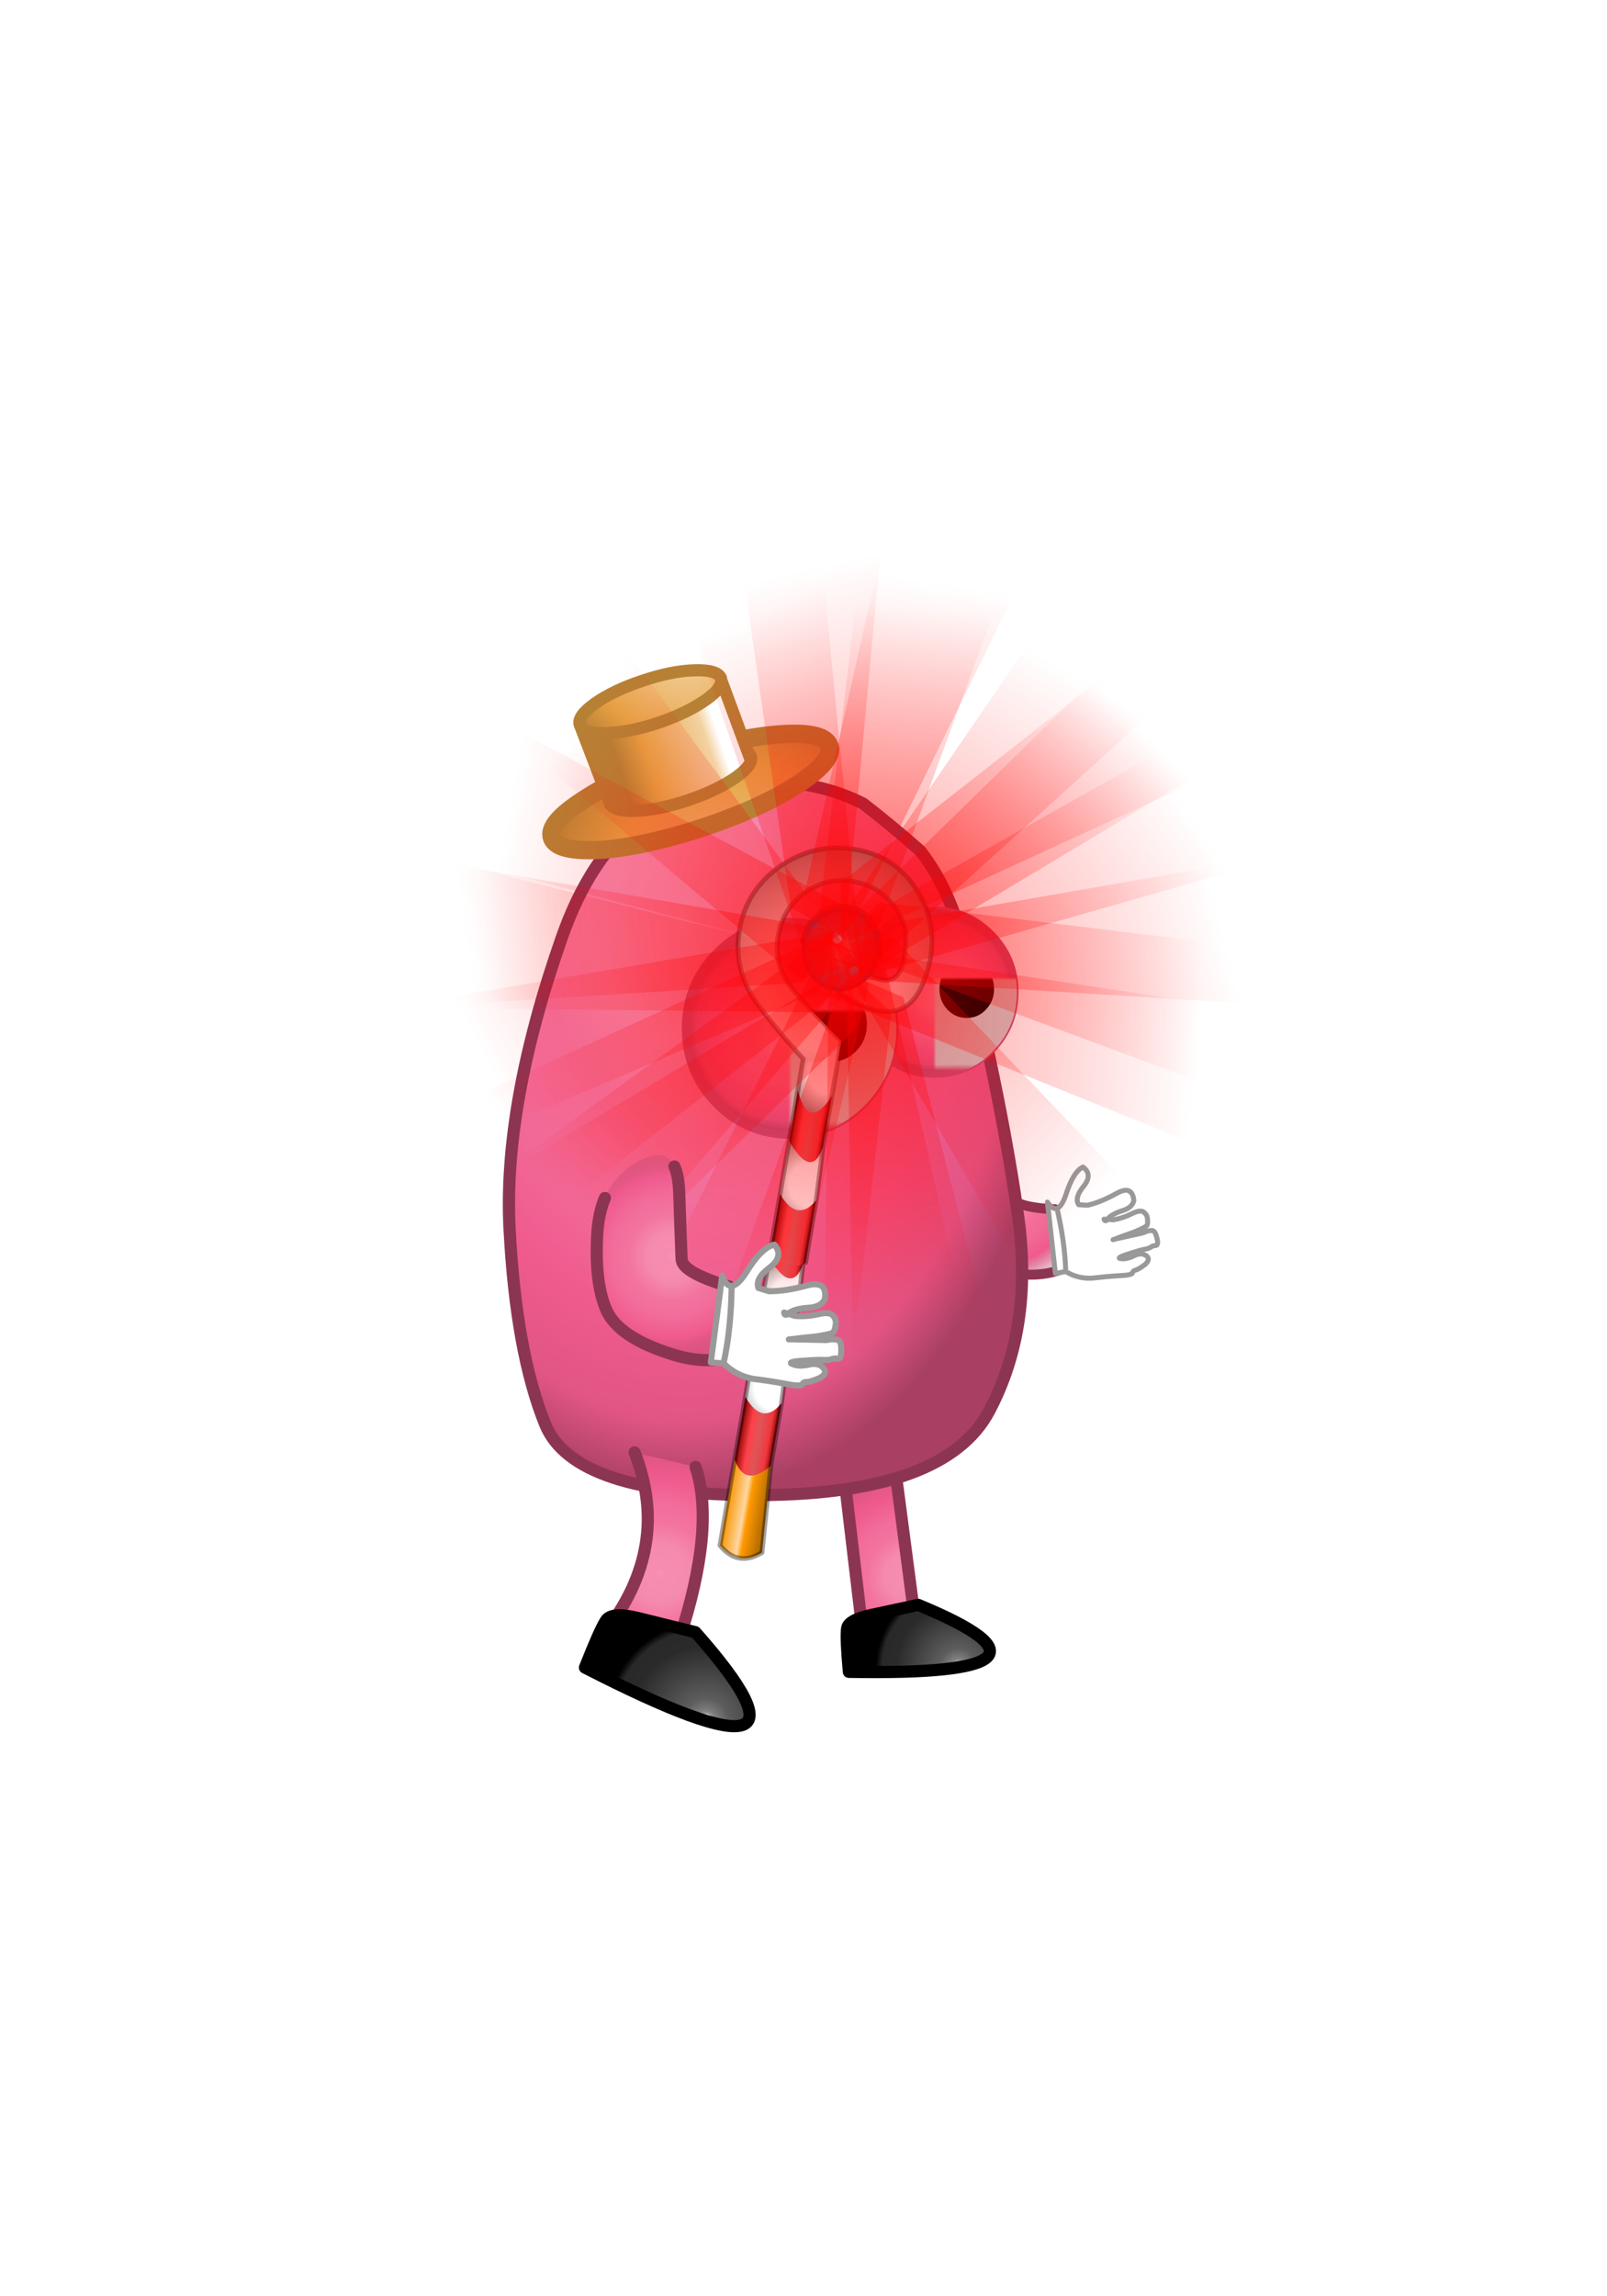 
<svg xmlns="http://www.w3.org/2000/svg" version="1.1" xmlns:xlink="http://www.w3.org/1999/xlink" preserveAspectRatio="none" x="0px" y="0px" width="140px" height="200px" viewBox="0 0 140 200">
<defs>
<radialGradient id="Gradient_1" gradientUnits="userSpaceOnUse" cx="0" cy="0" r="5.95" fx="0" fy="0" gradientTransform="matrix( 1, 0, 0, 1, 15.15,10.5) " spreadMethod="pad">
<stop  offset="0%" stop-color="#F693B5"/>

<stop  offset="4.314%" stop-color="#F68DB1"/>

<stop  offset="21.569%" stop-color="#F58AAF"/>

<stop  offset="38.039%" stop-color="#F3739F"/>

<stop  offset="51.373%" stop-color="#F26D9B"/>

<stop  offset="70.196%" stop-color="#F05B8E"/>

<stop  offset="87.451%" stop-color="#E15585"/>

<stop  offset="100%" stop-color="#A94064"/>
</radialGradient>

<radialGradient id="Gradient_2" gradientUnits="userSpaceOnUse" cx="0" cy="0" r="19" fx="0" fy="0" gradientTransform="matrix( 1, 0, 0, 1, -2.95,-1.3) " spreadMethod="pad">
<stop  offset="0%" stop-color="#F693B5"/>

<stop  offset="4.314%" stop-color="#F68DB1"/>

<stop  offset="21.569%" stop-color="#F58AAF"/>

<stop  offset="38.039%" stop-color="#F3739F"/>

<stop  offset="51.373%" stop-color="#F26D9B"/>

<stop  offset="70.196%" stop-color="#F05B8E"/>

<stop  offset="100%" stop-color="#A94064" stop-opacity="0"/>
</radialGradient>

<radialGradient id="Gradient_3" gradientUnits="userSpaceOnUse" cx="0" cy="0" r="18.375" fx="0" fy="0" gradientTransform="matrix( 0.966, -0.259, 0.259, 0.966, -1.2,0.6) " spreadMethod="pad">
<stop  offset="0%" stop-color="#F693B5"/>

<stop  offset="4.314%" stop-color="#F68DB1"/>

<stop  offset="21.569%" stop-color="#F58AAF"/>

<stop  offset="38.039%" stop-color="#F3739F"/>

<stop  offset="51.373%" stop-color="#F26D9B"/>

<stop  offset="70.196%" stop-color="#F05B8E"/>

<stop  offset="87.451%" stop-color="#E15585"/>

<stop  offset="100%" stop-color="#A94064"/>
</radialGradient>

<radialGradient id="Gradient_4" gradientUnits="userSpaceOnUse" cx="0" cy="0" r="13.547" fx="0" fy="0" gradientTransform="matrix( 0.966, -0.258, 0.258, 0.966, 7.1,15.35) " spreadMethod="pad">
<stop  offset="5.49%" stop-color="#FFFFFF"/>

<stop  offset="7.451%" stop-color="#969696"/>

<stop  offset="10.196%" stop-color="#7E7E7E"/>

<stop  offset="22.353%" stop-color="#5D5D5D"/>

<stop  offset="75.686%" stop-color="#2A2A2A"/>

<stop  offset="92.157%" stop-color="#292929"/>

<stop  offset="100%" stop-color="#000000"/>
</radialGradient>

<radialGradient id="Gradient_5" gradientUnits="userSpaceOnUse" cx="0" cy="0" r="63.188" fx="0" fy="0" gradientTransform="matrix( 1, 0, 0, 1.51, -13.1,-36.75) " spreadMethod="pad">
<stop  offset="0%" stop-color="#F693B5"/>

<stop  offset="4.314%" stop-color="#F68DB1"/>

<stop  offset="21.569%" stop-color="#F58AAF"/>

<stop  offset="38.039%" stop-color="#F3739F"/>

<stop  offset="51.373%" stop-color="#F26D9B"/>

<stop  offset="70.196%" stop-color="#F05B8E"/>

<stop  offset="87.451%" stop-color="#E15585"/>

<stop  offset="100%" stop-color="#A94064"/>
</radialGradient>

<radialGradient id="Gradient_6" gradientUnits="userSpaceOnUse" cx="0" cy="0" r="34.951" fx="0" fy="0" gradientTransform="matrix( 0.948, -0.319, 0.453, 1.192, 12.25,32.1) " spreadMethod="pad">
<stop  offset="0%" stop-color="#FFFFFF"/>

<stop  offset="12.941%" stop-color="#F3D1A0"/>

<stop  offset="72.157%" stop-color="#E7A343"/>

<stop  offset="100%" stop-color="#B78135"/>
</radialGradient>

<linearGradient id="Gradient_7" gradientUnits="userSpaceOnUse" x1="4.625" y1="-4.013" x2="-11.525" y2="1.413" spreadMethod="pad">
<stop  offset="0%" stop-color="#FFFFFF"/>

<stop  offset="12.941%" stop-color="#F3D1A0"/>

<stop  offset="72.157%" stop-color="#E7A343"/>

<stop  offset="100%" stop-color="#B78135"/>
</linearGradient>

<radialGradient id="Gradient_8" gradientUnits="userSpaceOnUse" cx="0" cy="0" r="21.685" fx="0" fy="0" gradientTransform="matrix( 0.948, -0.319, 0.453, 1.192, -2.25,-21) " spreadMethod="pad">
<stop  offset="0%" stop-color="#FFFFFF"/>

<stop  offset="12.941%" stop-color="#F3D1A0"/>

<stop  offset="72.157%" stop-color="#E7A343"/>

<stop  offset="100%" stop-color="#B78135"/>
</radialGradient>

<radialGradient id="Gradient_9" gradientUnits="userSpaceOnUse" cx="0" cy="0" r="22.1" fx="0" fy="0" gradientTransform="matrix( 1, 0, 0, 1, -1.7,-3.75) " spreadMethod="pad">
<stop  offset="0%" stop-color="#F693B5"/>

<stop  offset="4.314%" stop-color="#F68DB1"/>

<stop  offset="21.569%" stop-color="#F58AAF"/>

<stop  offset="38.039%" stop-color="#F3739F"/>

<stop  offset="51.373%" stop-color="#F26D9B"/>

<stop  offset="70.196%" stop-color="#F05B8E"/>

<stop  offset="87.451%" stop-color="#E15585"/>

<stop  offset="100%" stop-color="#A94064"/>
</radialGradient>

<radialGradient id="Gradient_10" gradientUnits="userSpaceOnUse" cx="0" cy="0" r="16.294" fx="0" fy="0" gradientTransform="matrix( 0.974, 0.229, -0.229, 0.974, 5.3,20.65) " spreadMethod="pad">
<stop  offset="5.49%" stop-color="#FFFFFF"/>

<stop  offset="7.451%" stop-color="#969696"/>

<stop  offset="10.196%" stop-color="#7E7E7E"/>

<stop  offset="22.353%" stop-color="#5D5D5D"/>

<stop  offset="75.686%" stop-color="#2A2A2A"/>

<stop  offset="92.157%" stop-color="#292929"/>

<stop  offset="100%" stop-color="#000000"/>
</radialGradient>

<radialGradient id="Gradient_11" gradientUnits="userSpaceOnUse" cx="0" cy="0" r="25.6" fx="0" fy="0" gradientTransform="matrix( 1, 0, 0, 1, 0,4.2) " spreadMethod="pad">
<stop  offset="0%" stop-color="#F693B5"/>

<stop  offset="4.314%" stop-color="#F68DB1"/>

<stop  offset="21.569%" stop-color="#F58AAF"/>

<stop  offset="38.039%" stop-color="#F3739F"/>

<stop  offset="51.373%" stop-color="#F26D9B"/>

<stop  offset="70.196%" stop-color="#F05B8E"/>

<stop  offset="87.451%" stop-color="#E15585"/>

<stop  offset="100%" stop-color="#A94064"/>
</radialGradient>

<linearGradient id="Gradient_12" gradientUnits="userSpaceOnUse" x1="-2.525" y1="48.6" x2="4.725" y2="48.6" spreadMethod="pad">
<stop  offset="0%" stop-color="#890000"/>

<stop  offset="29.412%" stop-color="#FF4148"/>

<stop  offset="52.941%" stop-color="#DE5559"/>

<stop  offset="81.961%" stop-color="#EF383E"/>

<stop  offset="100%" stop-color="#890000"/>
</linearGradient>

<linearGradient id="Gradient_13" gradientUnits="userSpaceOnUse" x1="-2.525" y1="43.6" x2="6.425" y2="43.6" spreadMethod="pad">
<stop  offset="0%" stop-color="#F99500"/>

<stop  offset="41.176%" stop-color="#FFD7A2"/>

<stop  offset="52.549%" stop-color="#FF9900"/>

<stop  offset="100%" stop-color="#A56300"/>
</linearGradient>

<linearGradient id="Gradient_14" gradientUnits="userSpaceOnUse" x1="-2.525" y1="86.85" x2="6.425" y2="86.85" spreadMethod="pad">
<stop  offset="0%" stop-color="#F99500"/>

<stop  offset="41.176%" stop-color="#FFD7A2"/>

<stop  offset="52.549%" stop-color="#FF9900"/>

<stop  offset="100%" stop-color="#A56300"/>
</linearGradient>

<linearGradient id="Gradient_15" gradientUnits="userSpaceOnUse" x1="-2.5" y1="71.45" x2="5.2" y2="71.45" spreadMethod="pad">
<stop  offset="0%" stop-color="#890000"/>

<stop  offset="29.412%" stop-color="#FF4148"/>

<stop  offset="52.941%" stop-color="#DE5559"/>

<stop  offset="81.961%" stop-color="#EF383E"/>

<stop  offset="100%" stop-color="#890000"/>
</linearGradient>

<radialGradient id="Gradient_16" gradientUnits="userSpaceOnUse" cx="0" cy="0" r="10.3" fx="0" fy="0" gradientTransform="matrix( 1, 0, 0, 1, 3.75,60.4) " spreadMethod="pad">
<stop  offset="46.275%" stop-color="#FFFFFF"/>

<stop  offset="100%" stop-color="#898989"/>
</radialGradient>

<linearGradient id="Gradient_17" gradientUnits="userSpaceOnUse" x1="-2.525" y1="30.1" x2="4.725" y2="30.1" spreadMethod="pad">
<stop  offset="0%" stop-color="#890000"/>

<stop  offset="29.412%" stop-color="#FF4148"/>

<stop  offset="52.941%" stop-color="#DE5559"/>

<stop  offset="81.961%" stop-color="#EF383E"/>

<stop  offset="100%" stop-color="#890000"/>
</linearGradient>

<linearGradient id="Gradient_18" gradientUnits="userSpaceOnUse" x1="-2.5" y1="52.95" x2="5.2" y2="52.95" spreadMethod="pad">
<stop  offset="0%" stop-color="#890000"/>

<stop  offset="29.412%" stop-color="#FF4148"/>

<stop  offset="52.941%" stop-color="#DE5559"/>

<stop  offset="81.961%" stop-color="#EF383E"/>

<stop  offset="100%" stop-color="#890000"/>
</linearGradient>

<radialGradient id="Gradient_19" gradientUnits="userSpaceOnUse" cx="0" cy="0" r="10.3" fx="0" fy="0" gradientTransform="matrix( 1, 0, 0, 1, 3.75,41.9) " spreadMethod="pad">
<stop  offset="46.275%" stop-color="#FFFFFF"/>

<stop  offset="100%" stop-color="#898989"/>
</radialGradient>

<linearGradient id="Gradient_20" gradientUnits="userSpaceOnUse" x1="-2.525" y1="5.35" x2="4.725" y2="5.35" spreadMethod="pad">
<stop  offset="0%" stop-color="#890000"/>

<stop  offset="29.412%" stop-color="#FF4148"/>

<stop  offset="52.941%" stop-color="#DE5559"/>

<stop  offset="81.961%" stop-color="#EF383E"/>

<stop  offset="100%" stop-color="#890000"/>
</linearGradient>

<linearGradient id="Gradient_21" gradientUnits="userSpaceOnUse" x1="-2.5" y1="28.2" x2="5.2" y2="28.2" spreadMethod="pad">
<stop  offset="0%" stop-color="#890000"/>

<stop  offset="29.412%" stop-color="#FF4148"/>

<stop  offset="52.941%" stop-color="#DE5559"/>

<stop  offset="81.961%" stop-color="#EF383E"/>

<stop  offset="100%" stop-color="#890000"/>
</linearGradient>

<radialGradient id="Gradient_22" gradientUnits="userSpaceOnUse" cx="0" cy="0" r="10.3" fx="0" fy="0" gradientTransform="matrix( 1, 0, 0, 1, 3.75,17.15) " spreadMethod="pad">
<stop  offset="46.275%" stop-color="#FFFFFF"/>

<stop  offset="100%" stop-color="#898989"/>
</radialGradient>

<radialGradient id="Gradient_23" gradientUnits="userSpaceOnUse" cx="0" cy="0" r="9.55" fx="0" fy="0" gradientTransform="matrix( 1, 0, 0, 1, 3.35,-6.65) " spreadMethod="pad">
<stop  offset="46.275%" stop-color="#FFFFFF"/>

<stop  offset="100%" stop-color="#898989"/>
</radialGradient>

<radialGradient id="Gradient_24" gradientUnits="userSpaceOnUse" cx="0" cy="0" r="29.45" fx="0" fy="0" gradientTransform="matrix( 1, 0, 0, 1, 0.45,-24.6) " spreadMethod="pad">
<stop  offset="46.275%" stop-color="#FFFFFF"/>

<stop  offset="100%" stop-color="#898989"/>
</radialGradient>

<radialGradient id="Gradient_25" gradientUnits="userSpaceOnUse" cx="0" cy="0" r="9.25" fx="0" fy="0" gradientTransform="matrix( 1, 0, 0, 1.085, 1.4,-32.5) " spreadMethod="pad">
<stop  offset="7.843%" stop-color="#FFFFFF"/>

<stop  offset="20.784%" stop-color="#B3DFEF"/>

<stop  offset="40.784%" stop-color="#41AFD7"/>

<stop  offset="76.471%" stop-color="#258CC5"/>

<stop  offset="81.569%" stop-color="#005DAD"/>
</radialGradient>

<linearGradient id="Gradient_26" gradientUnits="userSpaceOnUse" x1="26.45" y1="-75.263" x2="19.75" y2="14.663" spreadMethod="pad">
<stop  offset="0%" stop-color="#FF0000" stop-opacity="0"/>

<stop  offset="97.647%" stop-color="#FF0000" stop-opacity="0.498"/>
</linearGradient>

<linearGradient id="Gradient_27" gradientUnits="userSpaceOnUse" x1="1.775" y1="79.488" x2="-14.975" y2="-9.087" spreadMethod="pad">
<stop  offset="0%" stop-color="#FF0000" stop-opacity="0"/>

<stop  offset="97.647%" stop-color="#FF0000" stop-opacity="0.498"/>
</linearGradient>

<linearGradient id="Gradient_28" gradientUnits="userSpaceOnUse" x1="-9.288" y1="-77.412" x2="24.388" y2="6.212" spreadMethod="pad">
<stop  offset="0%" stop-color="#FF0000" stop-opacity="0"/>

<stop  offset="97.647%" stop-color="#FF0000" stop-opacity="0.498"/>
</linearGradient>

<linearGradient id="Gradient_29" gradientUnits="userSpaceOnUse" x1="71.15" y1="41.825" x2="-13.95" y2="12.075" spreadMethod="pad">
<stop  offset="0%" stop-color="#FF0000" stop-opacity="0"/>

<stop  offset="97.647%" stop-color="#FF0000" stop-opacity="0.498"/>
</linearGradient>

<linearGradient id="Gradient_30" gradientUnits="userSpaceOnUse" x1="-74.925" y1="5.813" x2="11.625" y2="-19.413" spreadMethod="pad">
<stop  offset="0%" stop-color="#FF0000" stop-opacity="0"/>

<stop  offset="97.647%" stop-color="#FF0000" stop-opacity="0.498"/>
</linearGradient>

<linearGradient id="Gradient_31" gradientUnits="userSpaceOnUse" x1="-43.963" y1="-62.425" x2="24.763" y2="-4.075" spreadMethod="pad">
<stop  offset="0%" stop-color="#FF0000" stop-opacity="0"/>

<stop  offset="97.647%" stop-color="#FF0000" stop-opacity="0.498"/>
</linearGradient>

<linearGradient id="Gradient_32" gradientUnits="userSpaceOnUse" x1="68.238" y1="-39.438" x2="7.663" y2="27.338" spreadMethod="pad">
<stop  offset="0%" stop-color="#FF0000" stop-opacity="0"/>

<stop  offset="97.647%" stop-color="#FF0000" stop-opacity="0.498"/>
</linearGradient>

<linearGradient id="Gradient_33" gradientUnits="userSpaceOnUse" x1="6.162" y1="-78.6" x2="22.938" y2="10" spreadMethod="pad">
<stop  offset="0%" stop-color="#FF0000" stop-opacity="0"/>

<stop  offset="97.647%" stop-color="#FF0000" stop-opacity="0.498"/>
</linearGradient>

<linearGradient id="Gradient_34" gradientUnits="userSpaceOnUse" x1="-66.488" y1="-35.375" x2="20.788" y2="-12.725" spreadMethod="pad">
<stop  offset="0%" stop-color="#FF0000" stop-opacity="0"/>

<stop  offset="97.647%" stop-color="#FF0000" stop-opacity="0.498"/>
</linearGradient>

<linearGradient id="Gradient_35" gradientUnits="userSpaceOnUse" x1="50.4" y1="-63.413" x2="14.1" y2="19.113" spreadMethod="pad">
<stop  offset="0%" stop-color="#FF0000" stop-opacity="0"/>

<stop  offset="97.647%" stop-color="#FF0000" stop-opacity="0.498"/>
</linearGradient>

<linearGradient id="Gradient_36" gradientUnits="userSpaceOnUse" x1="52.062" y1="62.95" x2="-16.963" y2="4.95" spreadMethod="pad">
<stop  offset="0%" stop-color="#FF0000" stop-opacity="0"/>

<stop  offset="97.647%" stop-color="#FF0000" stop-opacity="0.498"/>
</linearGradient>

<linearGradient id="Gradient_37" gradientUnits="userSpaceOnUse" x1="-53.488" y1="54.6" x2="-2.712" y2="-19.9" spreadMethod="pad">
<stop  offset="0%" stop-color="#FF0000" stop-opacity="0"/>

<stop  offset="97.647%" stop-color="#FF0000" stop-opacity="0.498"/>
</linearGradient>

<filter id="Filter_1" x="-20%" y="-20%" width="140%" height="140%" color-interpolation-filters="sRGB">
<feColorMatrix in="SourceGraphic" type="matrix" values="0.67 0 0 0 0 0 0.67 0 0 0 0 0 0.67 0 0 0 0 0 1 0" result="result1"/>
</filter>

<filter id="Filter_2" x="-20%" y="-20%" width="140%" height="140%" color-interpolation-filters="sRGB">
<feColorMatrix in="SourceGraphic" type="matrix" values="-0.08 0 0 0 -0.027 0 0.6 0 0 0.808 0 0 1 0 0.992 0 0 0 0.2 0" result="result1"/>
</filter>

<g id="____Personajes____Luly_Xtras_Brazoj1_0_Layer0_0_FILL">
<path fill="url(#Gradient_1)" stroke="none" d="
M 10 10.7
Q 10.1 11.05 10.35 11.3
L 9.95 9.8
Q 9.8 10.2 10 10.7 Z"/>

<path fill="url(#Gradient_2)" stroke="none" d="
M -16.4 -7.2
Q -16.65 -4.55 -15.9 -1.4 -13.9 6.75 -10.6 10.45 -7.3 14.1 1.9 14.1 6.95 14.1 10.55 12.05
L 10.35 11.3
Q 10.1 11.05 10 10.7 9.8 10.2 9.95 9.8
L 7.5 0.65
Q -0.65 0.75 -1.35 -1.35 -2.2 -3.7 -5 -11.75 -5.9 -14.3 -7 -15.55 -9.45 -18.2 -12.85 -14.7 -15.95 -11.55 -16.4 -7.2 Z"/>
</g>

<g id="____Personajes____Luly_Xtras_Brazoj1_0_Layer0_0_MEMBER_0_FILL">
<path fill="#FFFFFF" stroke="none" d="
M 10.35 13
L 10.35 12.95
Q 9.85 7.25 7.85 0.45 6.95 0.75 5.85 -0.7
L 8.3 13.5 10.35 13
M 12.55 -8.15
Q 10.65 -7.1 9.45 -2.35 8.8 0 7.85 0.45 9.85 7.25 10.35 12.95
L 10.35 13
Q 12.95 14.35 15.75 14 18.55 13.5 21.05 13.2 23.55 12.95 23.75 12.5 23.8 12 24.4 11.85 24.9 11.7 26.15 10.65 27.3 9.5 26.3 8.85 25.2 8.2 23.8 9.05 22.4 9.85 21.25 9.75 20.15 9.7 22.75 8.7 25.3 7.7 26.05 7.55 26.65 7.4 27.1 7.1 27.5 6.75 28.1 6.7 28.7 6.55 28.2 5.1 27.75 3.6 27.05 3.75 26.25 3.8 25.45 4.3
L 19.7 5.95 19.45 6.05 19.7 5.95
Q 21.35 5.2 23.6 4.25 25.95 3.1 26.1 2.75 26.25 2.3 26.1 1.45 26 0.6 25.25 0.15 24.55 -0.35 22.85 0.65 21.1 1.65 19.3 2.05
L 18.1 2.05
Q 17.65 2.65 17.4 2.05
L 18.1 2.05
Q 18.1 1.95 18.15 1.95 18.85 0.95 20.9 0.15 22.95 -0.6 23.15 -2.05 22.65 -5.2 19.65 -3.3 16.6 -1.35 13.95 -0.55
L 12.15 -0.55
Q 11.15 -1.9 12.95 -4.35 14.65 -6.8 12.55 -8.15 Z"/>
</g>

<g id="Interpol_Interpolaci_n_2_0_Layer0_0_FILL">
<path fill="url(#Gradient_3)" stroke="none" d="
M -3.7 -16.45
L -12.25 -16.4 -8.8 9.35 -0.25 7.05 -3.7 -16.45 Z"/>
</g>

<g id="Interpol_Interpolaci_n_2_0_Layer0_1_FILL">
<path fill="url(#Gradient_4)" stroke="none" d="
M -11.3 9.35
Q -11.5 10.85 -10.9 16.45 28.9 16.55 0.35 5.25 -3.75 6.2 -7.45 7.05 -11.2 7.95 -11.3 9.35 Z"/>
</g>

<g id="____Personajes____Luly_Xtras_CuerpoJ1_0_Layer0_0_FILL">
<path fill="url(#Gradient_5)" stroke="none" d="
M 15.95 -55.05
Q 9.6 -58.3 1.2 -58.8 -23.95 -60.25 -33.4 -32.75 -42.9 -5.3 -41.85 15 -40.8 35.25 -36.05 47.1 -31.35 58.9 -1 58.8 29.35 58.65 36.55 44.95 43.75 31.2 41.3 13.1 38.8 -5 32.55 -31.15 30.2 -40.95 25.25 -47.3 20.45 -51.55 15.95 -55.05 Z"/>
</g>

<g id="____Personajes____Luly_Xtras_GorroJ1_0_Layer0_0_MEMBER_0_FILL">
<path fill="url(#Gradient_6)" stroke="none" d="
M 22.65 -2.4
Q 21.75 -4.8 14.45 -4.25 7.2 -3.7 -2.15 -0.55 -11.6 2.6 -17.55 6.55 -23.55 10.45 -22.65 12.85 -21.75 15.2 -14.45 14.75 -7.2 14.15 2.25 11 11.6 7.85 17.55 3.95 23.55 -0.05 22.65 -2.4 Z"/>
</g>

<g id="____Personajes____Luly_Xtras_GorroJ1_0_Layer0_0_MEMBER_1_FILL">
<path fill="url(#Gradient_7)" stroke="none" d="
M 9.35 -1.3
L 4.95 -13.3
Q 5.25 -11.9 2.5 -9.95 -0.5 -7.8 -5.3 -6.15 -10.05 -4.55 -13.85 -4.45 -17.1 -4.35 -17.95 -5.4
L -13.35 6.7
Q -13.3 6.85 -13.25 7.05 -12.7 8.45 -9 8.35 -5.2 8.2 -0.45 6.6 4.35 4.95 7.35 2.85 9.6 1.25 9.85 0.05
L 9.35 -1.3 Z"/>

<path fill="url(#Gradient_8)" stroke="none" d="
M 4.95 -13.5
Q 4.4 -14.9 0.65 -14.8 -3.15 -14.7 -7.95 -13.05 -12.7 -11.45 -15.7 -9.3 -18.65 -7.15 -18.1 -5.75 -18.05 -5.6 -17.95 -5.4 -17.1 -4.35 -13.85 -4.45 -10.05 -4.55 -5.3 -6.15 -0.5 -7.8 2.5 -9.95 5.25 -11.9 4.95 -13.3 4.95 -13.4 4.95 -13.5 Z"/>
</g>

<g id="____Personajes____Luly_Xtras_Piernaj1_0_Layer0_0_FILL">
<path fill="url(#Gradient_9)" stroke="none" d="
M 1.2 7.25
Q 7.614 -11.085 4.5 -21.15
L -5.5 -23.75
Q 0.3 -8.053 -11.05 5.85
L 1.2 7.25 Z"/>
</g>

<g id="____Personajes____Luly_Xtras_Piernaj1_0_Layer0_1_FILL">
<path fill="url(#Gradient_10)" stroke="none" d="
M -10.8 3.85
Q -11.8 5.3 -14.4 11.5 27.8 34.25 3.9 6.05 -1 4.75 -5.4 3.55 -9.85 2.35 -10.8 3.85 Z"/>
</g>

<g id="____Personajes____Luly_Xtras_Ojo_8_Layer2_0_FILL">
<path fill="url(#Gradient_11)" stroke="none" d="
M 17.65 -13.8
Q 10.35 -21.3 0 -21.3 -10.35 -21.3 -17.7 -13.8 -25 -6.35 -25 4.2 -25 14.75 -17.7 22.25 -10.35 29.7 0 29.7 10.35 29.7 17.65 22.25 25 14.75 25 4.2 25 -6.35 17.65 -13.8 Z"/>
</g>

<g id="Mask_Mask_____Personajes____Luly_Xtras_Mascara_0_Layer0_0_FILL">
<path fill="#FFFFFF" stroke="none" d="
M -43.65 -20.4
L -43.65 20.35 43.7 20.35 43.7 -20.4 -43.65 -20.4 Z"/>
</g>

<g id="____Personajes____Luly_Xtras_Ojo_8_Layer1_0_FILL">
<path fill="#CCCCCC" stroke="none" d="
M 17.65 -13.8
Q 10.35 -21.3 0 -21.3 -10.35 -21.3 -17.7 -13.8 -25 -6.35 -25 4.2 -25 14.75 -17.7 22.25 -10.35 29.7 0 29.7 10.35 29.7 17.65 22.25 25 14.75 25 4.2 25 -6.35 17.65 -13.8 Z"/>
</g>

<g id="____Personajes____Luly_Xtras_Ojo_8_Layer1_1_FILL">
<path fill="#000000" stroke="none" d="
M 17.7 -4.9
Q 14.5 -8.3 9.95 -8.3 5.4 -8.3 2.15 -4.9 -1.05 -1.55 -1.05 3.2 -1.05 7.95 2.15 11.35 5.4 14.7 9.95 14.7 14.5 14.7 17.7 11.35 20.95 7.95 20.95 3.2 20.95 -1.55 17.7 -4.9 Z"/>
</g>

<g id="Arma1_6_Layer2_0_FILL">
<path fill="url(#Gradient_12)" stroke="none" d="
M -2 52.8
Q -1.3 53.8 -0.55 54.3 3.55 58.05 4.65 52.8
L -2 52.8 Z"/>

<path fill="url(#Gradient_13)" stroke="none" d="
M -2.5 33.5
L -2.5 34.3 -2 34.3
Q -2.257 33.936 -2.5 33.5 Z"/>

<path fill="url(#Gradient_14)" stroke="none" d="
M 5.2 76.75
Q 4.525 77.564 3.85 78.15 0.145 81.486 -2.5 76.75
L -2.5 95.05
Q 1.95 98.95 6.45 95.05
L 5.2 76.75 Z"/>

<path fill="url(#Gradient_15)" stroke="none" d="
M 5.2 63.45
Q 5.15 63.55 5.1 63.6 2.05 68.75 -2.35 63.6 -2.45 63.55 -2.5 63.45
L -2.5 76.75
Q 0.145 81.486 3.85 78.15 4.525 77.564 5.2 76.75
L 5.2 63.45 Z"/>

<path fill="url(#Gradient_16)" stroke="none" d="
M 4.75 52.8
L 4.65 52.8
Q 3.55 58.05 -0.55 54.3 -1.3 53.8 -2 52.8
L -2.5 52.8 -2.5 63.45
Q -2.45 63.55 -2.35 63.6 2.05 68.75 5.1 63.6 5.15 63.55 5.2 63.45
L 5 58.5 4.75 52.8 Z"/>

<path fill="url(#Gradient_17)" stroke="none" d="
M 4.65 34.3
L 4.45 34.3 -2 34.3
Q -1.311 35.305 -0.55 35.8 3.536 39.527 4.65 34.3 Z"/>

<path fill="url(#Gradient_18)" stroke="none" d="
M 5.2 44.95
Q 5.15 45.05 5.1 45.1 5.059 45.17 5 45.25 1.99 50.18 -2.35 45.1 -2.45 45.05 -2.5 44.95
L -2.5 52.8 -2 52.8 4.65 52.8 4.75 52.8 5 58.5
Q 5.095 58.377 5.2 58.25
L 5.2 44.95 Z"/>

<path fill="url(#Gradient_19)" stroke="none" d="
M 5.2 44.95
L 4.75 34.3 4.65 34.3
Q 3.536 39.527 -0.55 35.8 -1.311 35.305 -2 34.3
L -2.5 34.3 -2.5 44.95
Q -2.45 45.05 -2.35 45.1 1.99 50.18 5 45.25 5.059 45.17 5.1 45.1 5.15 45.05 5.2 44.95 Z"/>

<path fill="url(#Gradient_20)" stroke="none" d="
M 4.6 9.55
Q 4.674 9.264 4.7 8.95
L 4.75 -1.9
Q 1.125 6.297 -2.5 -1.9
L -2.5 8.95
Q -2.24 9.264 -2 9.55 3.339 15.629 4.6 9.55 Z"/>

<path fill="url(#Gradient_21)" stroke="none" d="
M 5.15 20.2
Q 5.132 20.276 5.1 20.35 2.071 25.519 -2.4 20.35 -2.436 20.276 -2.5 20.2
L -2.5 33.5
Q -2.257 33.936 -2 34.3
L 4.45 34.3
Q 4.838 33.934 5.2 33.5
L 5.15 20.2 Z"/>

<path fill="url(#Gradient_22)" stroke="none" d="
M 5.15 20.2
L 4.7 8.95
Q 4.674 9.264 4.6 9.55 3.339 15.629 -2 9.55 -2.24 9.264 -2.5 8.95
L -2.5 20.2
Q -2.436 20.276 -2.4 20.35 2.071 25.519 5.1 20.35 5.132 20.276 5.15 20.2 Z"/>

<path fill="url(#Gradient_23)" stroke="none" d="
M 4.75 -1.9
L 4.75 -13.55
Q 2.263 -7.31 -2.5 -8.55
L -2.5 -1.9
Q 1.125 6.297 4.75 -1.9 Z"/>

<path fill="url(#Gradient_24)" stroke="none" d="
M 11.3 -43
Q 13.15 -41.1 14.15 -38.85 16.6 -26.7 10.1 -27.75 9.232 -27.897 8.45 -28.1 8.355 -27.919 8.25 -27.75 7.75 -27 7.15 -26.35 5.129 -24.105 2.3 -23.8 4.501 -22.626 7.55 -21.8 17.7 -19.05 19.7 -28.9 21.75 -38.8 16.15 -46.1 10.55 -53.45 1.65 -53.7 -7.3 -54 -13.8 -47.85 -20.25 -41.7 -20.25 -33 -20.25 -24.3 -13.8 -18.15 -8.9 -13.5 -2.5 -8.55 2.263 -7.31 4.75 -13.55 -5.95 -21.25 -8.05 -23.4 -12.05 -27.45 -12.05 -33.2 -12.05 -38.95 -8.05 -43 -4.05 -47.05 1.6 -47.05 7.25 -47.05 11.3 -43 Z"/>
</g>

<g id="Arma1_6_Layer1_0_FILL">
<path fill="url(#Gradient_25)" stroke="none" d="
M 9.55 -32.7
Q 9.55 -32.801 9.55 -32.9 9.415 -36.246 7.15 -38.7 4.8 -41.25 1.4 -41.25 -2 -41.25 -4.4 -38.7 -6.619 -36.246 -6.75 -32.9 -6.75 -32.8 -6.75 -32.7 -6.75 -32.6 -6.75 -32.5 -6.75 -28.9 -4.4 -26.35 -2 -23.75 1.4 -23.75 1.55 -23.75 1.65 -23.75 1.981 -23.76 2.3 -23.8 5.129 -24.105 7.15 -26.35 7.75 -27 8.25 -27.75 8.355 -27.919 8.45 -28.1 9.55 -30.063 9.55 -32.5 9.55 -32.602 9.55 -32.7 Z"/>
</g>

<g id="Inrerruptor_Luz_Roja_0_Layer0_0_FILL">
<path fill="url(#Gradient_26)" stroke="none" d="
M 54.85 -120.95
L 15 -130.75 -3.6 -8.6 5.45 0.8 54.85 -120.95 Z"/>
</g>

<g id="Inrerruptor_Luz_Roja_0_Layer0_1_FILL">
<path fill="url(#Gradient_27)" stroke="none" d="
M 13.5 7.35
L 2.35 0.6 -13.85 131 27.15 130.1 13.5 7.35 Z"/>
</g>

<g id="Inrerruptor_Luz_Roja_0_Layer0_2_FILL">
<path fill="url(#Gradient_28)" stroke="none" d="
M -4 -131
L -44 -122.15 -6.75 -4.4 5.5 0.05 -4 -131 Z"/>
</g>

<g id="Inrerruptor_Luz_Roja_0_Layer0_3_FILL">
<path fill="url(#Gradient_29)" stroke="none" d="
M 108 81.1
L 127.7 45.15 14.55 -4.35 3.15 1.9 108 81.1 Z"/>
</g>

<g id="Inrerruptor_Luz_Roja_0_Layer0_4_FILL">
<path fill="url(#Gradient_30)" stroke="none" d="
M 3.65 -1.15
L -127.7 -4.7 -122.85 36.05 -2.05 10.6 3.65 -1.15 Z"/>
</g>

<g id="Inrerruptor_Luz_Roja_0_Layer0_5_FILL">
<path fill="url(#Gradient_31)" stroke="none" d="
M -64.3 -112.25
L -95.55 -85.8 -7.8 1.15 5.1 -0.6 -64.3 -112.25 Z"/>
</g>

<g id="Inrerruptor_Luz_Roja_0_Layer0_6_FILL">
<path fill="url(#Gradient_32)" stroke="none" d="
M 118.75 -58
L 93.35 -90.2 3.65 -5.3 4.95 7.65 118.75 -58 Z"/>
</g>

<g id="Inrerruptor_Luz_Roja_0_Layer0_7_FILL">
<path fill="url(#Gradient_33)" stroke="none" d="
M -19.25 -129.2
L -5.6 -6.45 5.55 0.3 21.75 -130.1 -19.25 -129.2 Z"/>
</g>

<g id="Inrerruptor_Luz_Roja_0_Layer0_8_FILL">
<path fill="url(#Gradient_34)" stroke="none" d="
M -106.4 -71.45
L -123.1 -33.95 -6.3 6.1 4.55 -1.1 -106.4 -71.45 Z"/>
</g>

<g id="Inrerruptor_Luz_Roja_0_Layer0_9_FILL">
<path fill="url(#Gradient_35)" stroke="none" d="
M 92.45 -97.05
L 58.15 -119.5 -0.1 -10.6 5.3 1.3 92.45 -97.05 Z"/>
</g>

<g id="Inrerruptor_Luz_Roja_0_Layer0_10_FILL">
<path fill="url(#Gradient_36)" stroke="none" d="
M 72.6 112.7
L 103.8 86.1 15.55 -0.35 2.65 1.5 72.6 112.7 Z"/>
</g>

<g id="Inrerruptor_Luz_Roja_0_Layer0_11_FILL">
<path fill="url(#Gradient_37)" stroke="none" d="
M -101 80.05
L -71.35 108.4 5.8 11.95 2.65 -0.7 -101 80.05 Z"/>
</g>

<g id="Layer0_7_FILL">
<path fill="#CCCCCC" fill-opacity="0" stroke="none" d="
M -64.15 -103.95
L -64.15 90.65 68.55 90.65 68.55 -103.95 -64.15 -103.95 Z"/>
</g>

<path id="____Personajes____Luly_Xtras_Brazoj1_0_Layer0_0_1_STROKES" stroke="#8C3553" stroke-width="2" stroke-linejoin="round" stroke-linecap="round" fill="none" d="
M 10.55 12.05
Q 6.95 14.1 1.9 14.1 -7.3 14.1 -10.6 10.45 -13.9 6.75 -15.9 -1.4 -16.65 -4.55 -16.4 -7.2
M -7 -15.55
Q -5.9 -14.3 -5 -11.75 -2.2 -3.7 -1.35 -1.35 -0.65 0.75 7.5 0.65"/>

<path id="____Personajes____Luly_Xtras_Brazoj1_0_Layer0_0_MEMBER_0_1_STROKES" stroke="#999999" stroke-width="1" stroke-linejoin="round" stroke-linecap="round" fill="none" d="
M 7.85 0.45
Q 8.8 0 9.45 -2.35 10.65 -7.1 12.55 -8.15 14.65 -6.8 12.95 -4.35 11.15 -1.9 12.15 -0.55
L 13.95 -0.55
Q 16.6 -1.35 19.65 -3.3 22.65 -5.2 23.15 -2.05 22.95 -0.6 20.9 0.15 18.85 0.95 18.15 1.95 18.1 1.95 18.1 2.05
L 19.3 2.05
Q 21.1 1.65 22.85 0.65 24.55 -0.35 25.25 0.15 26 0.6 26.1 1.45 26.25 2.3 26.1 2.75 25.95 3.1 23.6 4.25 21.35 5.2 19.7 5.95
L 25.45 4.3
Q 26.25 3.8 27.05 3.75 27.75 3.6 28.2 5.1 28.7 6.55 28.1 6.7 27.5 6.75 27.1 7.1 26.65 7.4 26.05 7.55 25.3 7.7 22.75 8.7 20.15 9.7 21.25 9.75 22.4 9.85 23.8 9.05 25.2 8.2 26.3 8.85 27.3 9.5 26.15 10.65 24.9 11.7 24.4 11.85 23.8 12 23.75 12.5 23.55 12.95 21.05 13.2 18.55 13.5 15.75 14 12.95 14.35 10.35 13
L 8.3 13.5 5.85 -0.7
Q 6.95 0.75 7.85 0.45 9.85 7.25 10.35 12.95
L 10.35 13
M 17.4 2.05
Q 17.65 2.65 18.1 2.05
L 17.4 2.05 Z
M 19.7 5.95
L 19.45 6.05"/>

<path id="Interpol_Interpolaci_n_2_0_Layer0_0_1_STROKES" stroke="#8C3553" stroke-width="2" stroke-linejoin="round" stroke-linecap="round" fill="none" d="
M -3.7 -16.45
L -0.25 7.05
M -12.25 -16.4
L -8.8 9.35"/>

<path id="Interpol_Interpolaci_n_2_0_Layer0_1_1_STROKES" stroke="#000000" stroke-width="2" stroke-linejoin="round" stroke-linecap="round" fill="none" d="
M -10.9 16.45
Q -11.5 10.85 -11.3 9.35 -11.2 7.95 -7.45 7.05 -3.75 6.2 0.35 5.25 28.9 16.55 -10.9 16.45 Z"/>

<path id="____Personajes____Luly_Xtras_CuerpoJ1_0_Layer0_0_1_STROKES" stroke="#8C3553" stroke-width="2" stroke-linejoin="round" stroke-linecap="round" fill="none" d="
M 41.3 13.1
Q 43.75 31.2 36.55 44.95 29.35 58.65 -1 58.8 -31.35 58.9 -36.05 47.1 -40.8 35.25 -41.85 15 -42.9 -5.3 -33.4 -32.75 -23.95 -60.25 1.2 -58.8 9.6 -58.3 15.95 -55.05 20.45 -51.55 25.25 -47.3 30.2 -40.95 32.55 -31.15 38.8 -5 41.3 13.1 Z"/>

<path id="____Personajes____Luly_Xtras_GorroJ1_0_Layer0_0_MEMBER_0_1_STROKES" stroke="#B78135" stroke-width="3" stroke-linejoin="round" stroke-linecap="round" fill="none" d="
M 22.65 -2.4
Q 23.55 -0.05 17.55 3.95 11.6 7.85 2.25 11 -7.2 14.15 -14.45 14.75 -21.75 15.2 -22.65 12.85 -23.55 10.45 -17.55 6.55 -11.6 2.6 -2.15 -0.55 7.2 -3.7 14.45 -4.25 21.75 -4.8 22.65 -2.4 Z"/>

<path id="____Personajes____Luly_Xtras_GorroJ1_0_Layer0_0_MEMBER_1_1_STROKES" stroke="#B78135" stroke-width="2" stroke-linejoin="round" stroke-linecap="round" fill="none" d="
M -17.95 -5.4
Q -18.05 -5.6 -18.1 -5.75 -18.65 -7.15 -15.7 -9.3 -12.7 -11.45 -7.95 -13.05 -3.15 -14.7 0.65 -14.8 4.4 -14.9 4.95 -13.5 4.95 -13.4 4.95 -13.3
L 9.35 -1.3
Q 9.65 -1.05 9.8 -0.7 9.95 -0.35 9.85 0.05 9.6 1.25 7.35 2.85 4.35 4.95 -0.45 6.6 -5.2 8.2 -9 8.35 -12.7 8.45 -13.25 7.05 -13.3 6.85 -13.35 6.7
L -17.95 -5.4
Q -17.1 -4.35 -13.85 -4.45 -10.05 -4.55 -5.3 -6.15 -0.5 -7.8 2.5 -9.95 5.25 -11.9 4.95 -13.3
M 9.35 -1.3
L 9.85 0.05"/>

<path id="____Personajes____Luly_Xtras_Piernaj1_0_Layer0_0_1_STROKES" stroke="#8C3553" stroke-width="2" stroke-linejoin="round" stroke-linecap="round" fill="none" d="
M 4.5 -21.15
Q 7.614 -11.085 1.2 7.25
M -5.5 -23.75
Q 0.3 -8.053 -11.05 5.85"/>

<path id="____Personajes____Luly_Xtras_Piernaj1_0_Layer0_1_1_STROKES" stroke="#000000" stroke-width="2" stroke-linejoin="round" stroke-linecap="round" fill="none" d="
M -14.4 11.5
Q -11.8 5.3 -10.8 3.85 -9.85 2.35 -5.4 3.55 -1 4.75 3.9 6.05 27.8 34.25 -14.4 11.5 Z"/>

<path id="____Personajes____Luly_Xtras_Ojo_8_Layer2_0_1_STROKES" stroke="#C64B75" stroke-width="2" stroke-linejoin="round" stroke-linecap="round" fill="none" d="
M 0 -21.3
Q 10.35 -21.3 17.65 -13.8 25 -6.35 25 4.2 25 14.75 17.65 22.25 10.35 29.7 0 29.7 -10.35 29.7 -17.7 22.25 -25 14.75 -25 4.2 -25 -6.35 -17.7 -13.8 -10.35 -21.3 0 -21.3 Z"/>

<path id="____Personajes____Luly_Xtras_Ojo_8_Layer1_0_1_STROKES" stroke="#CCCCCC" stroke-width="1" stroke-linejoin="round" stroke-linecap="round" fill="none" d="
M 0 -21.3
Q 10.35 -21.3 17.65 -13.8 25 -6.35 25 4.2 25 14.75 17.65 22.25 10.35 29.7 0 29.7 -10.35 29.7 -17.7 22.25 -25 14.75 -25 4.2 -25 -6.35 -17.7 -13.8 -10.35 -21.3 0 -21.3 Z"/>

<path id="____Personajes____Luly_Xtras_Ojo_8_Layer1_1_1_STROKES" stroke="#CCCCCC" stroke-width="5.05" stroke-linejoin="round" stroke-linecap="round" fill="none" d="
M 9.95 -8.3
Q 14.5 -8.3 17.7 -4.9 20.95 -1.55 20.95 3.2 20.95 7.95 17.7 11.35 14.5 14.7 9.95 14.7 5.4 14.7 2.15 11.35 -1.05 7.95 -1.05 3.2 -1.05 -1.55 2.15 -4.9 5.4 -8.3 9.95 -8.3 Z"/>

<path id="Arma1_6_Layer2_0_1_STROKES" stroke="#000000" stroke-opacity="0.369" stroke-width="1" stroke-linejoin="round" stroke-linecap="round" fill="none" d="
M 8.45 -28.1
Q 9.232 -27.897 10.1 -27.75 16.6 -26.7 14.15 -38.85 13.15 -41.1 11.3 -43 7.25 -47.05 1.6 -47.05 -4.05 -47.05 -8.05 -43 -12.05 -38.95 -12.05 -33.2 -12.05 -27.45 -8.05 -23.4 -5.95 -21.25 4.75 -13.55
L 4.75 -1.9 4.725 8.95 5.175 20.2 5.2 33.5
M 4.75 34.3
L 5.2 44.95 5.2 58.25
M 5 58.5
L 5.2 63.45 5.2 76.75 6.45 95.05
Q 1.95 98.95 -2.5 95.05
L -2.5 76.75 -2.5 63.45 -2.5 52.8 -2.5 44.95 -2.5 34.3 -2.5 33.5 -2.5 20.2 -2.5 8.95 -2.5 -1.9 -2.5 -8.55
Q -8.9 -13.5 -13.8 -18.15 -20.25 -24.3 -20.25 -33 -20.25 -41.7 -13.8 -47.85 -7.3 -54 1.65 -53.7 10.55 -53.45 16.15 -46.1 21.75 -38.8 19.7 -28.9 17.7 -19.05 7.55 -21.8 4.501 -22.626 2.3 -23.8
M -6.75 -32.9
Q -6.75 -36.5 -4.4 -39.1 -2 -41.65 1.4 -41.65 4.8 -41.65 7.15 -39.1 9.55 -36.5 9.55 -32.9
M 4.75 52.8
L 5 58.5"/>

<path id="Arma1_6_Layer1_0_1_STROKES" stroke="#000000" stroke-opacity="0.369" stroke-width="1" stroke-linejoin="round" stroke-linecap="round" fill="none" d="
M 9.55 -32.9
Q 9.55 -32.801 9.55 -32.7
M -6.75 -32.7
Q -6.75 -32.8 -6.75 -32.9"/>
</defs>

<g transform="matrix( 0.433, 0.026, -0.026, 0.433, 88.7,104.85) ">
<g transform="matrix( 1, 0, 0, 1, 0,0) ">
<use filter="url(#Filter_1)" xlink:href="#____Personajes____Luly_Xtras_Brazoj1_0_Layer0_0_FILL"/>

<use filter="url(#Filter_1)" xlink:href="#____Personajes____Luly_Xtras_Brazoj1_0_Layer0_0_1_STROKES"/>
</g>

<g transform="matrix( 1, 0, 0, 1, 0,0) ">
<use filter="url(#Filter_1)" xlink:href="#____Personajes____Luly_Xtras_Brazoj1_0_Layer0_0_MEMBER_0_FILL"/>

<use filter="url(#Filter_1)" xlink:href="#____Personajes____Luly_Xtras_Brazoj1_0_Layer0_0_MEMBER_0_1_STROKES"/>
</g>
</g>

<g transform="matrix( 0.529, 0.008, -0.008, 0.529, 79.85,137) ">
<g transform="matrix( 1, 0, 0, 1, 0,0) ">
<use xlink:href="#Interpol_Interpolaci_n_2_0_Layer0_0_FILL"/>

<use xlink:href="#Interpol_Interpolaci_n_2_0_Layer0_0_1_STROKES"/>
</g>

<g transform="matrix( 1, 0, 0, 1, 0,0) ">
<use xlink:href="#Interpol_Interpolaci_n_2_0_Layer0_1_FILL"/>

<use xlink:href="#Interpol_Interpolaci_n_2_0_Layer0_1_1_STROKES"/>
</g>
</g>

<g transform="matrix( 0.533, 0, 0, 0.529, 66.7,94.3) ">
<g transform="matrix( 1, 0, 0, 1, 0,9.1) ">
<g transform="matrix( 1, 0, 0, 1, 0,0) ">
<use xlink:href="#____Personajes____Luly_Xtras_CuerpoJ1_0_Layer0_0_FILL"/>

<use xlink:href="#____Personajes____Luly_Xtras_CuerpoJ1_0_Layer0_0_1_STROKES"/>
</g>
</g>

<g transform="matrix( 1, 0, 0, 1, -12.25,-53.1) ">
<g transform="matrix( 1, 0, 0, 1, 0,0) ">
<use xlink:href="#____Personajes____Luly_Xtras_GorroJ1_0_Layer0_0_MEMBER_0_FILL"/>

<use xlink:href="#____Personajes____Luly_Xtras_GorroJ1_0_Layer0_0_MEMBER_0_1_STROKES"/>
</g>

<g transform="matrix( 1, 0, 0, 1, 0,0) ">
<use xlink:href="#____Personajes____Luly_Xtras_GorroJ1_0_Layer0_0_MEMBER_1_FILL"/>

<use xlink:href="#____Personajes____Luly_Xtras_GorroJ1_0_Layer0_0_MEMBER_1_1_STROKES"/>
</g>
</g>
</g>

<g transform="matrix( 0.529, -0.011, 0.011, 0.529, 58.45,139) ">
<g transform="matrix( 1, 0, 0, 1, 0,0) ">
<use xlink:href="#____Personajes____Luly_Xtras_Piernaj1_0_Layer0_0_FILL"/>

<use xlink:href="#____Personajes____Luly_Xtras_Piernaj1_0_Layer0_0_1_STROKES"/>
</g>

<g transform="matrix( 1, 0, 0, 1, 0,0) ">
<use xlink:href="#____Personajes____Luly_Xtras_Piernaj1_0_Layer0_1_FILL"/>

<use xlink:href="#____Personajes____Luly_Xtras_Piernaj1_0_Layer0_1_1_STROKES"/>
</g>
</g>

<g transform="matrix( 0.529, 0, 0, 0.529, 74.1,89.05) ">
<g transform="matrix( 0.531, 0, 0, 0.531, 13.85,-7.2) ">
<g transform="matrix( 1, 0, 0, 1, 0,0) ">
<use xlink:href="#____Personajes____Luly_Xtras_Ojo_8_Layer2_0_FILL"/>

<use xlink:href="#____Personajes____Luly_Xtras_Ojo_8_Layer2_0_1_STROKES"/>
</g>

<mask id="Mask_Mask_1">
<g transform="matrix( 1, 0, 0, 1.102, -0.45,5.1) ">
<g transform="matrix( 1, 0, 0, 1, 0,0) ">
<use xlink:href="#Mask_Mask_____Personajes____Luly_Xtras_Mascara_0_Layer0_0_FILL"/>
</g>
</g>
</mask>

<g mask="url(#Mask_Mask_1)">
<g transform="matrix( 1, 0, 0, 1, 0,0) ">
<use xlink:href="#____Personajes____Luly_Xtras_Ojo_8_Layer1_0_FILL"/>

<use xlink:href="#____Personajes____Luly_Xtras_Ojo_8_Layer1_0_1_STROKES"/>
</g>

<g transform="matrix( 1, 0, 0, 1, 0,0) ">
<use xlink:href="#____Personajes____Luly_Xtras_Ojo_8_Layer1_1_FILL"/>

<use xlink:href="#____Personajes____Luly_Xtras_Ojo_8_Layer1_1_1_STROKES"/>
</g>
</g>
</g>

<g transform="matrix( 0.686, 0, 0, 0.686, -9.95,-1.9) ">
<g transform="matrix( 1, 0, 0, 1, 0,0) ">
<use xlink:href="#____Personajes____Luly_Xtras_Ojo_8_Layer2_0_FILL"/>

<use xlink:href="#____Personajes____Luly_Xtras_Ojo_8_Layer2_0_1_STROKES"/>
</g>

<mask id="Mask_Mask_2">
<g transform="matrix( 1, 0, 0, 1.102, -0.45,5.1) ">
<g transform="matrix( 1, 0, 0, 1, 0,0) ">
<use xlink:href="#Mask_Mask_____Personajes____Luly_Xtras_Mascara_0_Layer0_0_FILL"/>
</g>
</g>
</mask>

<g mask="url(#Mask_Mask_2)">
<g transform="matrix( 1, 0, 0, 1, 0,0) ">
<use xlink:href="#____Personajes____Luly_Xtras_Ojo_8_Layer1_0_FILL"/>

<use xlink:href="#____Personajes____Luly_Xtras_Ojo_8_Layer1_0_1_STROKES"/>
</g>

<g transform="matrix( 1, 0, 0, 1, 0,0) ">
<use xlink:href="#____Personajes____Luly_Xtras_Ojo_8_Layer1_1_FILL"/>

<use xlink:href="#____Personajes____Luly_Xtras_Ojo_8_Layer1_1_1_STROKES"/>
</g>
</g>
</g>
</g>

<g transform="matrix( 0.409, 0.07, -0.07, 0.409, 70.4,95.9) ">
<g transform="matrix( 1, 0, 0, 1, 0,0) ">
<use xlink:href="#Arma1_6_Layer2_0_FILL"/>

<use xlink:href="#Arma1_6_Layer2_0_1_STROKES"/>
</g>

<g transform="matrix( 1, 0, 0, 1, 0,0) ">
<use xlink:href="#Arma1_6_Layer1_0_FILL"/>

<use xlink:href="#Arma1_6_Layer1_0_1_STROKES"/>
</g>

<g transform="matrix( 0.739, 0.672, -0.672, 0.739, 2.45,-31.4) ">
<g transform="matrix( 1, 0, 0, 1, -0.05,0.05) ">
<g transform="matrix( 1, 0, 0, 1, 0,0) ">
<use filter="url(#Filter_2)" xlink:href="#Inrerruptor_Luz_Roja_0_Layer0_0_FILL"/>
</g>

<g transform="matrix( 1, 0, 0, 1, 0,0) ">
<use filter="url(#Filter_2)" xlink:href="#Inrerruptor_Luz_Roja_0_Layer0_1_FILL"/>
</g>

<g transform="matrix( 1, 0, 0, 1, 0,0) ">
<use filter="url(#Filter_2)" xlink:href="#Inrerruptor_Luz_Roja_0_Layer0_2_FILL"/>
</g>

<g transform="matrix( 1, 0, 0, 1, 0,0) ">
<use filter="url(#Filter_2)" xlink:href="#Inrerruptor_Luz_Roja_0_Layer0_3_FILL"/>
</g>

<g transform="matrix( 1, 0, 0, 1, 0,0) ">
<use filter="url(#Filter_2)" xlink:href="#Inrerruptor_Luz_Roja_0_Layer0_4_FILL"/>
</g>

<g transform="matrix( 1, 0, 0, 1, 0,0) ">
<use filter="url(#Filter_2)" xlink:href="#Inrerruptor_Luz_Roja_0_Layer0_5_FILL"/>
</g>

<g transform="matrix( 1, 0, 0, 1, 0,0) ">
<use filter="url(#Filter_2)" xlink:href="#Inrerruptor_Luz_Roja_0_Layer0_6_FILL"/>
</g>

<g transform="matrix( 1, 0, 0, 1, 0,0) ">
<use filter="url(#Filter_2)" xlink:href="#Inrerruptor_Luz_Roja_0_Layer0_7_FILL"/>
</g>

<g transform="matrix( 1, 0, 0, 1, 0,0) ">
<use filter="url(#Filter_2)" xlink:href="#Inrerruptor_Luz_Roja_0_Layer0_8_FILL"/>
</g>

<g transform="matrix( 1, 0, 0, 1, 0,0) ">
<use filter="url(#Filter_2)" xlink:href="#Inrerruptor_Luz_Roja_0_Layer0_9_FILL"/>
</g>

<g transform="matrix( 1, 0, 0, 1, 0,0) ">
<use filter="url(#Filter_2)" xlink:href="#Inrerruptor_Luz_Roja_0_Layer0_10_FILL"/>
</g>

<g transform="matrix( 1, 0, 0, 1, 0,0) ">
<use filter="url(#Filter_2)" xlink:href="#Inrerruptor_Luz_Roja_0_Layer0_11_FILL"/>
</g>
</g>

<g transform="matrix( -0.994, -0.109, 0.109, -0.994, 0,0) ">
<g transform="matrix( 1, 0, 0, 1, 0,0) ">
<use filter="url(#Filter_2)" xlink:href="#Inrerruptor_Luz_Roja_0_Layer0_0_FILL"/>
</g>

<g transform="matrix( 1, 0, 0, 1, 0,0) ">
<use filter="url(#Filter_2)" xlink:href="#Inrerruptor_Luz_Roja_0_Layer0_1_FILL"/>
</g>

<g transform="matrix( 1, 0, 0, 1, 0,0) ">
<use filter="url(#Filter_2)" xlink:href="#Inrerruptor_Luz_Roja_0_Layer0_2_FILL"/>
</g>

<g transform="matrix( 1, 0, 0, 1, 0,0) ">
<use filter="url(#Filter_2)" xlink:href="#Inrerruptor_Luz_Roja_0_Layer0_3_FILL"/>
</g>

<g transform="matrix( 1, 0, 0, 1, 0,0) ">
<use filter="url(#Filter_2)" xlink:href="#Inrerruptor_Luz_Roja_0_Layer0_4_FILL"/>
</g>

<g transform="matrix( 1, 0, 0, 1, 0,0) ">
<use filter="url(#Filter_2)" xlink:href="#Inrerruptor_Luz_Roja_0_Layer0_5_FILL"/>
</g>

<g transform="matrix( 1, 0, 0, 1, 0,0) ">
<use filter="url(#Filter_2)" xlink:href="#Inrerruptor_Luz_Roja_0_Layer0_6_FILL"/>
</g>

<g transform="matrix( 1, 0, 0, 1, 0,0) ">
<use filter="url(#Filter_2)" xlink:href="#Inrerruptor_Luz_Roja_0_Layer0_7_FILL"/>
</g>

<g transform="matrix( 1, 0, 0, 1, 0,0) ">
<use filter="url(#Filter_2)" xlink:href="#Inrerruptor_Luz_Roja_0_Layer0_8_FILL"/>
</g>

<g transform="matrix( 1, 0, 0, 1, 0,0) ">
<use filter="url(#Filter_2)" xlink:href="#Inrerruptor_Luz_Roja_0_Layer0_9_FILL"/>
</g>

<g transform="matrix( 1, 0, 0, 1, 0,0) ">
<use filter="url(#Filter_2)" xlink:href="#Inrerruptor_Luz_Roja_0_Layer0_10_FILL"/>
</g>

<g transform="matrix( 1, 0, 0, 1, 0,0) ">
<use filter="url(#Filter_2)" xlink:href="#Inrerruptor_Luz_Roja_0_Layer0_11_FILL"/>
</g>
</g>
</g>
</g>

<g transform="matrix( 0.505, 0.157, -0.157, 0.505, 59.85,110.55) ">
<g transform="matrix( 1, 0, 0, 1, 0,0) ">
<use xlink:href="#____Personajes____Luly_Xtras_Brazoj1_0_Layer0_0_FILL"/>

<use xlink:href="#____Personajes____Luly_Xtras_Brazoj1_0_Layer0_0_1_STROKES"/>
</g>

<g transform="matrix( 1, 0, 0, 1, 0,0) ">
<use xlink:href="#____Personajes____Luly_Xtras_Brazoj1_0_Layer0_0_MEMBER_0_FILL"/>

<use xlink:href="#____Personajes____Luly_Xtras_Brazoj1_0_Layer0_0_MEMBER_0_1_STROKES"/>
</g>
</g>

<g transform="matrix( 0.529, 0, 0, 0.529, 68.35,108.35) ">
<use xlink:href="#Layer0_7_FILL"/>
</g>
</svg>
